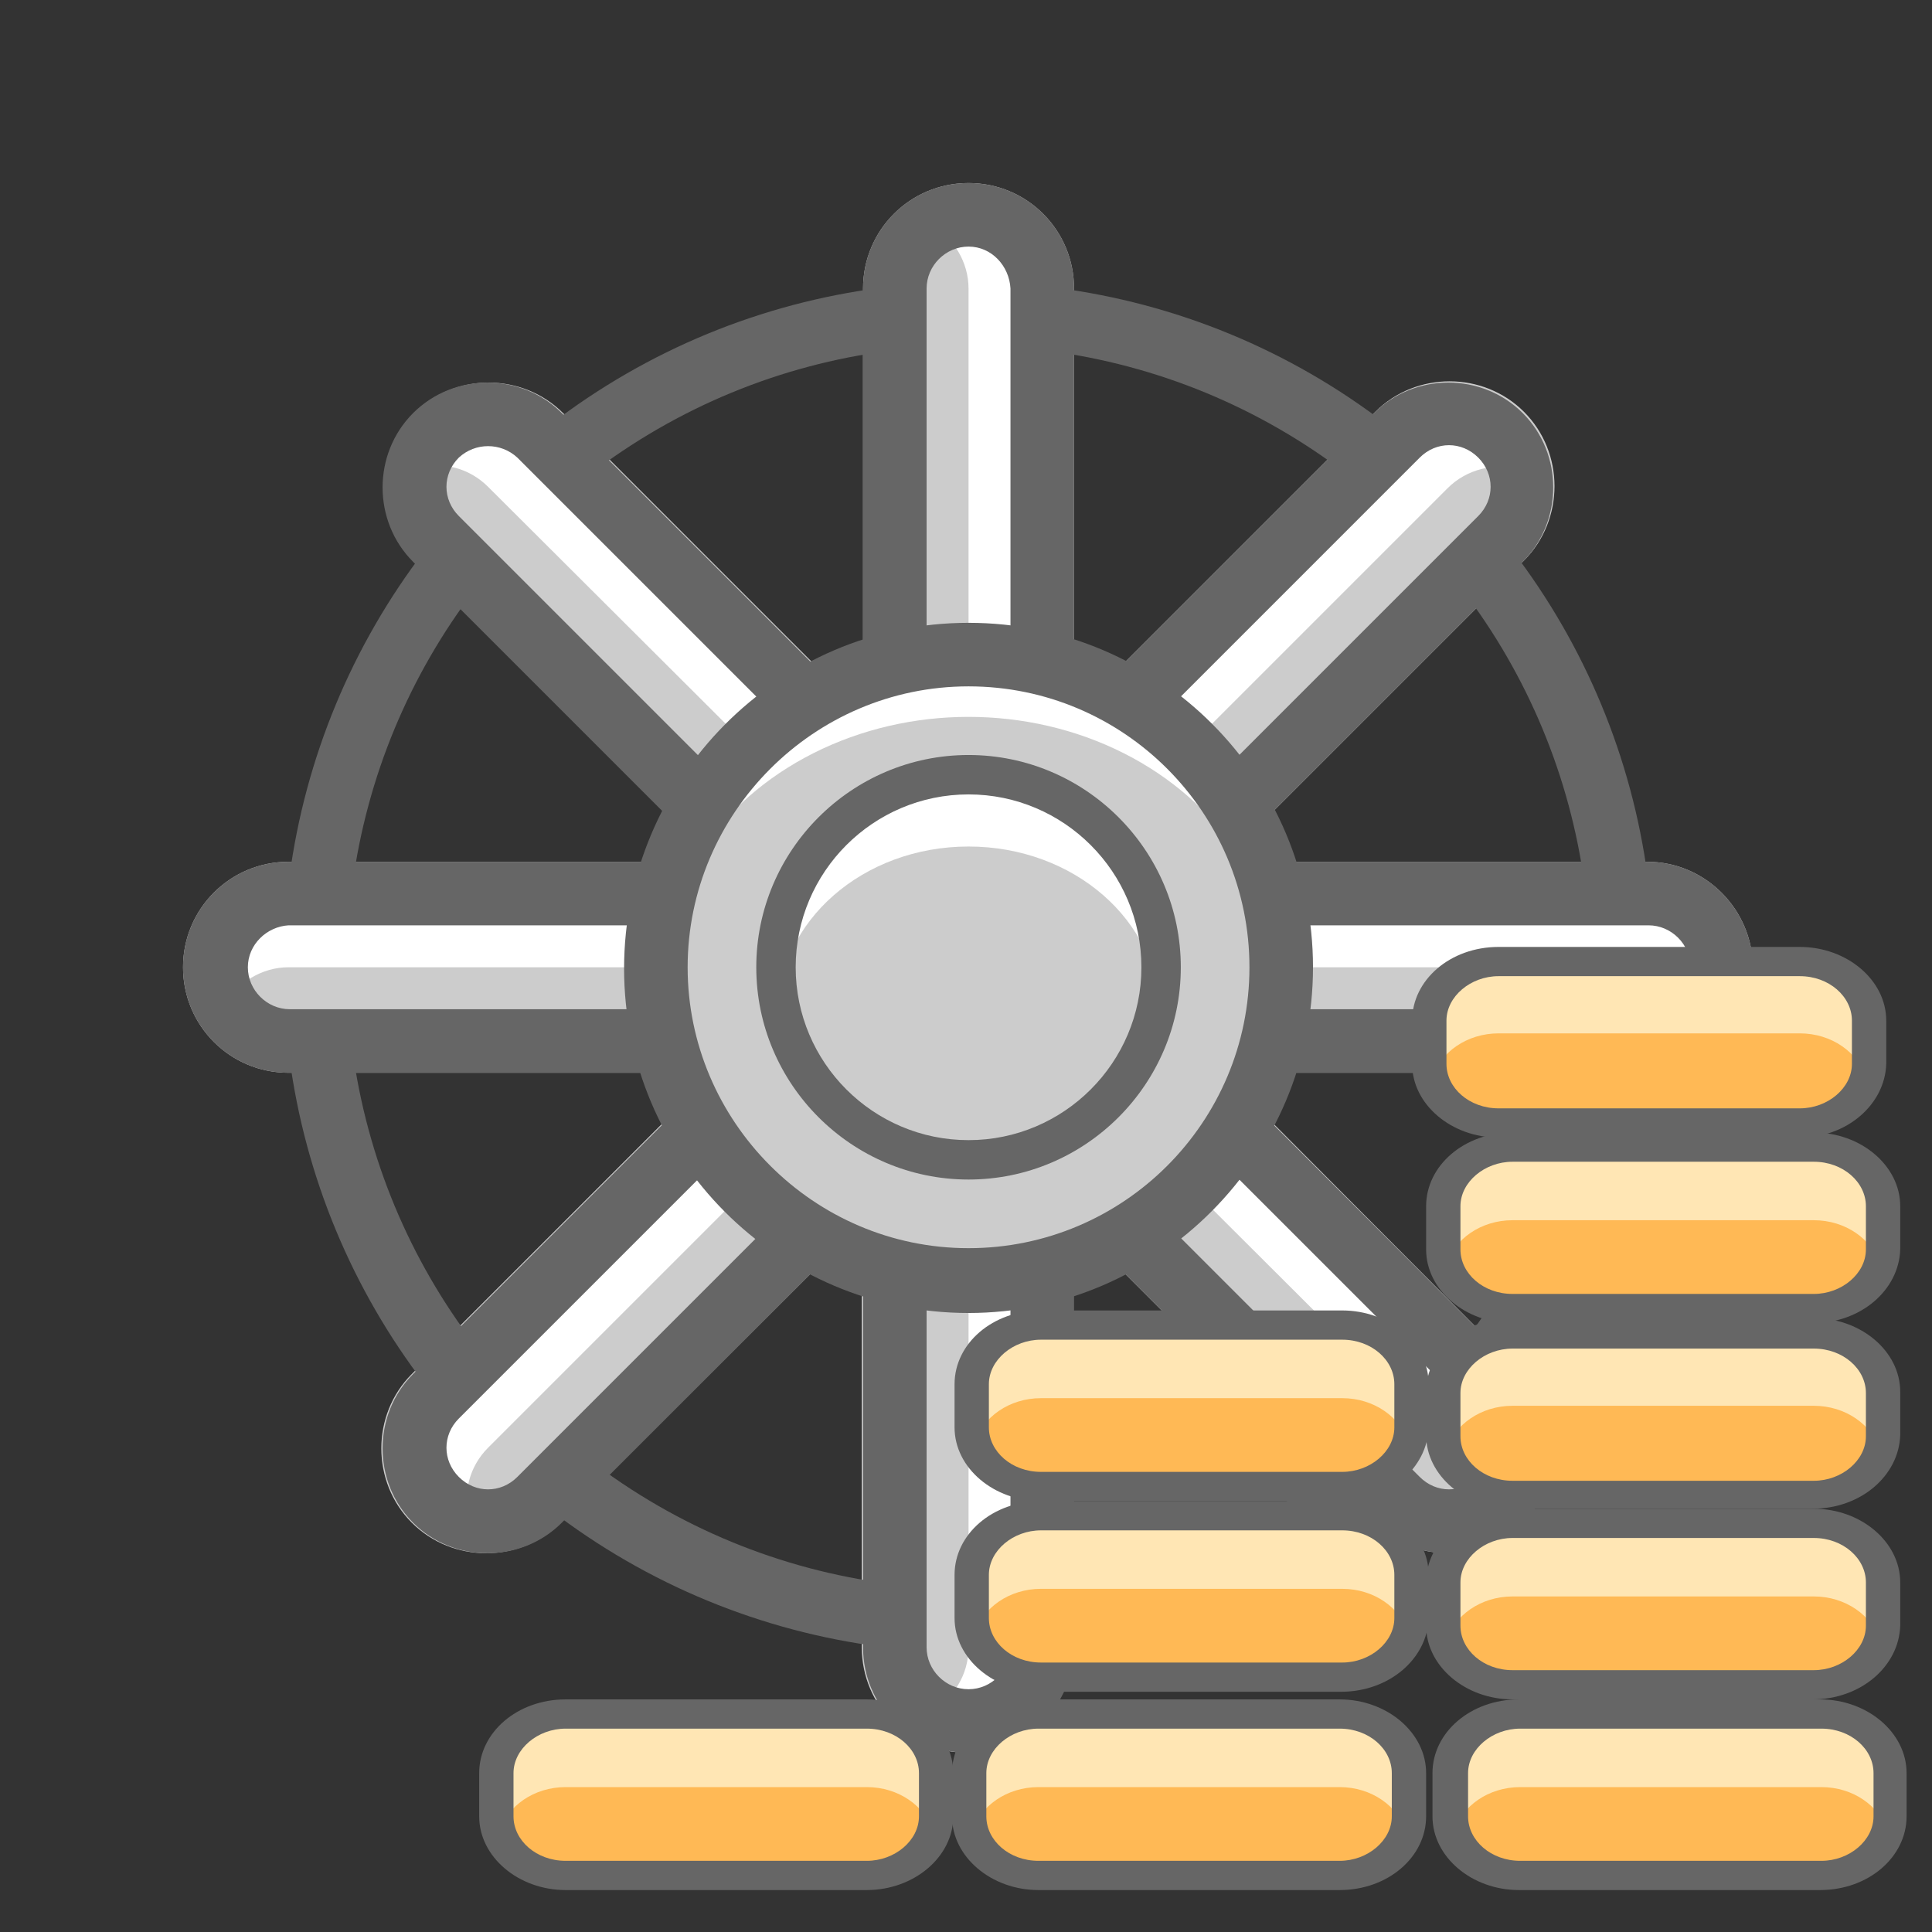 <?xml version="1.0" encoding="utf-8"?>
<!-- Generator: Adobe Illustrator 23.1.0, SVG Export Plug-In . SVG Version: 6.00 Build 0)  -->
<svg version="1.1" id="图层_1" xmlns="http://www.w3.org/2000/svg" xmlns:xlink="http://www.w3.org/1999/xlink" x="0px" y="0px"
	 viewBox="0 0 152 152" style="enable-background:new 0 0 152 152;" xml:space="preserve">
<rect x="0" y="0" width="152" height="152" fill="#333333" stroke="none"/>
<style type="text/css">
	.st0{fill:#CCCCCC;}
	.st1{fill:none;stroke:#666666;stroke-width:5;stroke-miterlimit:10;}
	.st2{fill:#FFFFFF;}
	.st3{fill:#666666;}
	.st4{fill:#FFE6B4;}
	.st5{fill:#FFB955;}
</style>
<path class="st0" d="M129.6,67.8H96.2l23.7-23.7c3.2-3.2,3.2-8.5,0-11.7s-8.5-3.2-11.7,0L84.5,56.1V22.7c0-4.6-3.7-8.3-8.3-8.3
	c-4.6,0-8.3,3.7-8.3,8.3v33.4L44.3,32.5c-3.2-3.2-8.5-3.2-11.7,0s-3.2,8.5,0,11.7l23.7,23.6H22.7c-4.6,0-8.3,3.7-8.3,8.3
	c0,4.6,3.7,8.3,8.3,8.3h33.4l-23.7,23.7c-3.2,3.2-3.2,8.5,0,11.7s8.5,3.2,11.7,0l23.7-23.6v33.4c0,4.6,3.7,8.3,8.3,8.3
	c4.6,0,8.3-3.7,8.3-8.3V96.1l23.7,23.7c3.2,3.2,8.5,3.2,11.7,0s3.2-8.5,0-11.7L96.2,84.4h33.4c4.6,0,8.3-3.7,8.3-8.3
	C137.9,71.6,134.2,67.8,129.6,67.8z"/>
<circle class="st1" cx="76.2" cy="76.1" r="51.4"/>
<g>
	<g>
		<path class="st2" d="M78.5,135.3h-4.7c-1.9,0-3.4-1.6-3.4-3.4V20.4c0-1.9,1.6-3.4,3.4-3.4h4.7c1.9,0,3.4,1.5,3.4,3.4v111.5
			C81.9,133.8,80.4,135.3,78.5,135.3z"/>
		<path class="st0" d="M76.2,22.7c0-2.1-1.2-4-2.9-5c-1.7,1-2.9,2.8-2.9,5v106.9c0,2.1,1.2,4,2.9,5c1.7-1,2.9-2.8,2.9-5V22.7z"/>
		<path class="st3" d="M76.2,137.9c-4.6,0-8.3-3.7-8.3-8.3V22.7c0-4.6,3.7-8.3,8.3-8.3c4.6,0,8.3,3.7,8.3,8.3v106.9
			C84.5,134.1,80.8,137.9,76.2,137.9z M76.2,19.4c-1.8,0-3.3,1.5-3.3,3.3v106.9c0,1.8,1.5,3.3,3.3,3.3s3.3-1.5,3.3-3.3V22.7
			C79.4,20.9,78,19.4,76.2,19.4z"/>
	</g>
	<g>
		<path class="st2" d="M119.7,116.4l-3.3,3.3c-1.3,1.3-3.5,1.3-4.9,0L32.7,40.8c-1.3-1.3-1.3-3.5,0-4.9l3.3-3.3
			c1.3-1.3,3.5-1.3,4.9,0l78.9,78.9C121,112.8,121,115,119.7,116.4z"/>
		<path class="st0" d="M38.4,38.3c-1.5-1.5-3.6-2-5.5-1.5c-0.5,1.9,0,4,1.5,5.5l75.6,75.6c1.5,1.5,3.6,2,5.6,1.5
			c0.5-1.9,0-4.1-1.5-5.6L38.4,38.3z"/>
		<path class="st3" d="M119.8,119.8c-3.2,3.2-8.5,3.2-11.7,0L32.5,44.2c-3.2-3.2-3.2-8.5,0-11.7s8.5-3.2,11.7,0l75.6,75.6
			C123.1,111.3,123.1,116.6,119.8,119.8z M36.1,36c-1.3,1.3-1.3,3.3,0,4.6l75.6,75.6c1.3,1.3,3.3,1.3,4.6,0s1.3-3.3,0-4.6L40.7,36
			C39.4,34.8,37.4,34.8,36.1,36z"/>
	</g>
	<g>
		<path class="st2" d="M135.4,73.8v4.7c0,1.9-1.6,3.4-3.4,3.4H20.4c-1.9,0-3.4-1.6-3.4-3.4v-4.7c0-1.9,1.5-3.4,3.4-3.4h111.5
			C133.8,70.4,135.4,71.9,135.4,73.8z"/>
		<path class="st0" d="M22.7,76.1c-2.1,0-4,1.2-5,2.9c1,1.7,2.8,2.9,5,2.9h106.9c2.1,0,4-1.2,5-2.9c-1-1.7-2.8-2.9-5-2.9H22.7z"/>
		<path class="st3" d="M137.9,76.1c0,4.6-3.7,8.3-8.3,8.3H22.7c-4.6,0-8.3-3.7-8.3-8.3c0-4.6,3.7-8.3,8.3-8.3h106.9
			C134.2,67.8,137.9,71.6,137.9,76.1z M19.5,76.1c0,1.8,1.5,3.3,3.3,3.3h106.9c1.8,0,3.3-1.5,3.3-3.3s-1.5-3.3-3.3-3.3H22.7
			C21,72.9,19.5,74.3,19.5,76.1z"/>
	</g>
	<g>
		<path class="st2" d="M116.4,32.6l3.3,3.3c1.3,1.3,1.3,3.5,0,4.9l-78.9,78.9c-1.3,1.3-3.5,1.3-4.9,0l-3.3-3.3
			c-1.3-1.3-1.3-3.5,0-4.9l78.9-78.9C112.9,31.3,115.1,31.3,116.4,32.6z"/>
		<path class="st0" d="M38.4,113.9c-1.5,1.5-2,3.6-1.5,5.6c1.9,0.5,4,0,5.5-1.5l75.6-75.6c1.5-1.5,2-3.6,1.5-5.5
			c-1.9-0.5-4.1,0-5.6,1.5L38.4,113.9z"/>
		<path class="st3" d="M119.8,32.5c3.2,3.2,3.2,8.5,0,11.7l-75.6,75.6c-3.2,3.2-8.5,3.2-11.7,0s-3.2-8.5,0-11.7l75.6-75.6
			C111.3,29.3,116.6,29.3,119.8,32.5z M36.1,116.2c1.3,1.3,3.3,1.3,4.6,0l75.6-75.6c1.3-1.3,1.3-3.3,0-4.6c-1.3-1.3-3.3-1.3-4.6,0
			l-75.6,75.6C34.8,112.9,34.8,114.9,36.1,116.2z"/>
	</g>
</g>
<g>
	<circle class="st2" cx="76.2" cy="76.1" r="24.6"/>
	<ellipse class="st0" cx="76.2" cy="77.7" rx="24.4" ry="21.3"/>
	<path class="st3" d="M76.2,103.3c-15,0-27.1-12.2-27.1-27.1S61.2,49,76.2,49s27.1,12.2,27.1,27.1S91.1,103.3,76.2,103.3z M76.2,54
		C64,54,54.1,64,54.1,76.1S64,98.2,76.2,98.2s22.1-9.9,22.1-22.1S88.4,54,76.2,54z"/>
</g>
<g>
	<circle class="st2" cx="76.2" cy="76.1" r="15.1"/>
	<ellipse class="st0" cx="76.2" cy="79.7" rx="15" ry="13.1"/>
	<path class="st3" d="M76.2,92.8c-9.2,0-16.7-7.5-16.7-16.7S67,59.4,76.2,59.4s16.7,7.5,16.7,16.7S85.4,92.8,76.2,92.8z M76.2,62.5
		c-7.5,0-13.6,6.1-13.6,13.6s6.1,13.6,13.6,13.6s13.6-6.1,13.6-13.6S83.7,62.5,76.2,62.5z"/>
</g>
<g>
	<g>
		<path class="st4" d="M144.9,147.6h-27c-2.1,0-3.8-1.7-3.8-3.8v-5.1c0-2.1,1.7-3.8,3.8-3.8h27c2.1,0,3.8,1.7,3.8,3.8v5.1
			C148.7,145.9,147,147.6,144.9,147.6z"/>
		<path class="st5" d="M119.6,140.6c-2.5,0-4.6,1.5-5.2,3.5c0.6,2,2.7,3.5,5.2,3.5h23.7c2.5,0,4.6-1.5,5.2-3.5
			c-0.6-2-2.7-3.5-5.2-3.5H119.6z"/>
		<path class="st3" d="M143.2,148.7h-23.7c-3.7,0-6.8-2.6-6.8-5.8v-3.4c0-3.2,3-5.8,6.8-5.8h23.7c3.7,0,6.8,2.6,6.8,5.8v3.4
			C150,146.1,147,148.7,143.2,148.7z M119.6,136c-2.2,0-4.1,1.6-4.1,3.5v3.4c0,1.9,1.8,3.5,4.1,3.5h23.7c2.2,0,4.1-1.6,4.1-3.5v-3.4
			c0-1.9-1.8-3.5-4.1-3.5H119.6z"/>
	</g>
	<g>
		<path class="st4" d="M144.3,132.6h-27c-2.1,0-3.8-1.7-3.8-3.8v-5.1c0-2.1,1.7-3.8,3.8-3.8h27c2.1,0,3.8,1.7,3.8,3.8v5.1
			C148.1,130.9,146.4,132.6,144.3,132.6z"/>
		<path class="st5" d="M119,125.6c-2.5,0-4.6,1.5-5.2,3.5c0.6,2,2.7,3.5,5.2,3.5h23.7c2.5,0,4.6-1.5,5.2-3.5c-0.6-2-2.7-3.5-5.2-3.5
			H119z"/>
		<path class="st3" d="M142.6,133.7H119c-3.7,0-6.8-2.6-6.8-5.8v-3.4c0-3.2,3-5.8,6.8-5.8h23.7c3.7,0,6.8,2.6,6.8,5.8v3.4
			C149.4,131.1,146.4,133.7,142.6,133.7z M119,121c-2.2,0-4.1,1.6-4.1,3.5v3.4c0,1.9,1.8,3.5,4.1,3.5h23.7c2.2,0,4.1-1.6,4.1-3.5
			v-3.4c0-1.9-1.8-3.5-4.1-3.5C142.6,121,119,121,119,121z"/>
	</g>
	<g>
		<path class="st4" d="M144.3,117.6h-27c-2.1,0-3.8-1.7-3.8-3.8v-5.1c0-2.1,1.7-3.8,3.8-3.8h27c2.1,0,3.8,1.7,3.8,3.8v5.1
			C148.1,115.9,146.4,117.6,144.3,117.6z"/>
		<path class="st5" d="M119,110.6c-2.5,0-4.6,1.5-5.2,3.5c0.6,2,2.7,3.5,5.2,3.5h23.7c2.5,0,4.6-1.5,5.2-3.5c-0.6-2-2.7-3.5-5.2-3.5
			H119z"/>
		<path class="st3" d="M142.6,118.7H119c-3.7,0-6.8-2.6-6.8-5.8v-3.4c0-3.2,3-5.8,6.8-5.8h23.7c3.7,0,6.8,2.6,6.8,5.8v3.4
			C149.4,116.1,146.4,118.7,142.6,118.7z M119,106.1c-2.2,0-4.1,1.6-4.1,3.5v3.4c0,1.9,1.8,3.5,4.1,3.5h23.7c2.2,0,4.1-1.6,4.1-3.5
			v-3.4c0-1.9-1.8-3.5-4.1-3.5H119z"/>
	</g>
	<g>
		<path class="st4" d="M144.3,102.9h-27c-2.1,0-3.8-1.7-3.8-3.8v-5.1c0-2.1,1.7-3.8,3.8-3.8h27c2.1,0,3.8,1.7,3.8,3.8v5.1
			C148.1,101.2,146.4,102.9,144.3,102.9z"/>
		<path class="st5" d="M119,96c-2.5,0-4.6,1.5-5.2,3.5c0.6,2,2.7,3.5,5.2,3.5h23.7c2.5,0,4.6-1.5,5.2-3.5c-0.6-2-2.7-3.5-5.2-3.5
			H119z"/>
		<path class="st3" d="M142.6,104.1H119c-3.7,0-6.8-2.6-6.8-5.8v-3.4c0-3.2,3-5.8,6.8-5.8h23.7c3.7,0,6.8,2.6,6.8,5.8v3.4
			C149.4,101.5,146.4,104.1,142.6,104.1z M119,91.4c-2.2,0-4.1,1.6-4.1,3.5v3.4c0,1.9,1.8,3.5,4.1,3.5h23.7c2.2,0,4.1-1.6,4.1-3.5
			v-3.4c0-1.9-1.8-3.5-4.1-3.5H119z"/>
	</g>
	<g>
		<path class="st4" d="M143.2,88.3h-27c-2.1,0-3.8-1.7-3.8-3.8v-5.1c0-2.1,1.7-3.8,3.8-3.8h27c2.1,0,3.8,1.7,3.8,3.8v5.1
			C147,86.6,145.3,88.3,143.2,88.3z"/>
		<path class="st5" d="M117.9,81.3c-2.5,0-4.6,1.5-5.2,3.5c0.6,2,2.7,3.5,5.2,3.5h23.7c2.5,0,4.6-1.5,5.2-3.5
			c-0.6-2-2.7-3.5-5.2-3.5H117.9z"/>
		<path class="st3" d="M141.6,89.5h-23.7c-3.7,0-6.8-2.6-6.8-5.8v-3.4c0-3.2,3-5.8,6.8-5.8h23.7c3.7,0,6.8,2.6,6.8,5.8v3.4
			C148.3,86.9,145.3,89.5,141.6,89.5z M117.9,76.8c-2.2,0-4.1,1.6-4.1,3.5v3.4c0,1.9,1.8,3.5,4.1,3.5h23.7c2.2,0,4.1-1.6,4.1-3.5
			v-3.4c0-1.9-1.8-3.5-4.1-3.5H117.9z"/>
	</g>
	<g>
		<path class="st4" d="M107.1,147.6h-27c-2.1,0-3.8-1.7-3.8-3.8v-5.1c0-2.1,1.7-3.8,3.8-3.8h27c2.1,0,3.8,1.7,3.8,3.8v5.1
			C110.8,145.9,109.1,147.6,107.1,147.6z"/>
		<path class="st5" d="M81.7,140.6c-2.5,0-4.6,1.5-5.2,3.5c0.6,2,2.7,3.5,5.2,3.5h23.7c2.5,0,4.6-1.5,5.2-3.5
			c-0.6-2-2.7-3.5-5.2-3.5H81.7z"/>
		<path class="st3" d="M105.4,148.7H81.7c-3.7,0-6.8-2.6-6.8-5.8v-3.4c0-3.2,3-5.8,6.8-5.8h23.7c3.7,0,6.8,2.6,6.8,5.8v3.4
			C112.2,146.1,109.2,148.7,105.4,148.7z M81.7,136c-2.2,0-4.1,1.6-4.1,3.5v3.4c0,1.9,1.8,3.5,4.1,3.5h23.7c2.2,0,4.1-1.6,4.1-3.5
			v-3.4c0-1.9-1.8-3.5-4.1-3.5H81.7z"/>
	</g>
	<g>
		<path class="st4" d="M107.2,131.9h-27c-2.1,0-3.8-1.7-3.8-3.8v-5.1c0-2.1,1.7-3.8,3.8-3.8h27c2.1,0,3.8,1.7,3.8,3.8v5.1
			C111,130.2,109.3,131.9,107.2,131.9z"/>
		<path class="st5" d="M81.9,125c-2.5,0-4.6,1.5-5.2,3.5c0.6,2,2.7,3.5,5.2,3.5h23.7c2.5,0,4.6-1.5,5.2-3.5c-0.6-2-2.7-3.5-5.2-3.5
			H81.9z"/>
		<path class="st3" d="M105.5,133.1H81.9c-3.7,0-6.8-2.6-6.8-5.8v-3.4c0-3.2,3-5.8,6.8-5.8h23.7c3.7,0,6.8,2.6,6.8,5.8v3.4
			C112.3,130.5,109.3,133.1,105.5,133.1z M81.9,120.4c-2.2,0-4.1,1.6-4.1,3.5v3.4c0,1.9,1.8,3.5,4.1,3.5h23.7c2.2,0,4.1-1.6,4.1-3.5
			v-3.4c0-1.9-1.8-3.5-4.1-3.5H81.9z"/>
	</g>
	<g>
		<path class="st4" d="M107.2,116.9h-27c-2.1,0-3.8-1.7-3.8-3.8v-5.1c0-2.1,1.7-3.8,3.8-3.8h27c2.1,0,3.8,1.7,3.8,3.8v5.1
			C111,115.3,109.3,116.9,107.2,116.9z"/>
		<path class="st5" d="M81.9,110c-2.5,0-4.6,1.5-5.2,3.5c0.6,2,2.7,3.5,5.2,3.5h23.7c2.5,0,4.6-1.5,5.2-3.5c-0.6-2-2.7-3.5-5.2-3.5
			H81.9z"/>
		<path class="st3" d="M105.5,118.1H81.9c-3.7,0-6.8-2.6-6.8-5.8v-3.4c0-3.2,3-5.8,6.8-5.8h23.7c3.7,0,6.8,2.6,6.8,5.8v3.4
			C112.3,115.5,109.3,118.1,105.5,118.1z M81.9,105.4c-2.2,0-4.1,1.6-4.1,3.5v3.4c0,1.9,1.8,3.5,4.1,3.5h23.7c2.2,0,4.1-1.6,4.1-3.5
			v-3.4c0-1.9-1.8-3.5-4.1-3.5H81.9z"/>
	</g>
	<g>
		<path class="st4" d="M69.8,147.6h-27c-2.1,0-3.8-1.7-3.8-3.8v-5.1c0-2.1,1.7-3.8,3.8-3.8h27c2.1,0,3.8,1.7,3.8,3.8v5.1
			C73.6,145.9,71.9,147.6,69.8,147.6z"/>
		<path class="st5" d="M44.5,140.6c-2.5,0-4.6,1.5-5.2,3.5c0.6,2,2.7,3.5,5.2,3.5h23.7c2.5,0,4.6-1.5,5.2-3.5
			c-0.6-2-2.7-3.5-5.2-3.5H44.5z"/>
		<path class="st3" d="M68.2,148.7H44.5c-3.7,0-6.8-2.6-6.8-5.8v-3.4c0-3.2,3-5.8,6.8-5.8h23.7c3.7,0,6.8,2.6,6.8,5.8v3.4
			C75,146.1,71.9,148.7,68.2,148.7z M44.5,136c-2.2,0-4.1,1.6-4.1,3.5v3.4c0,1.9,1.8,3.5,4.1,3.5h23.7c2.2,0,4.1-1.6,4.1-3.5v-3.4
			c0-1.9-1.8-3.5-4.1-3.5H44.5z"/>
	</g>
</g>
</svg>
